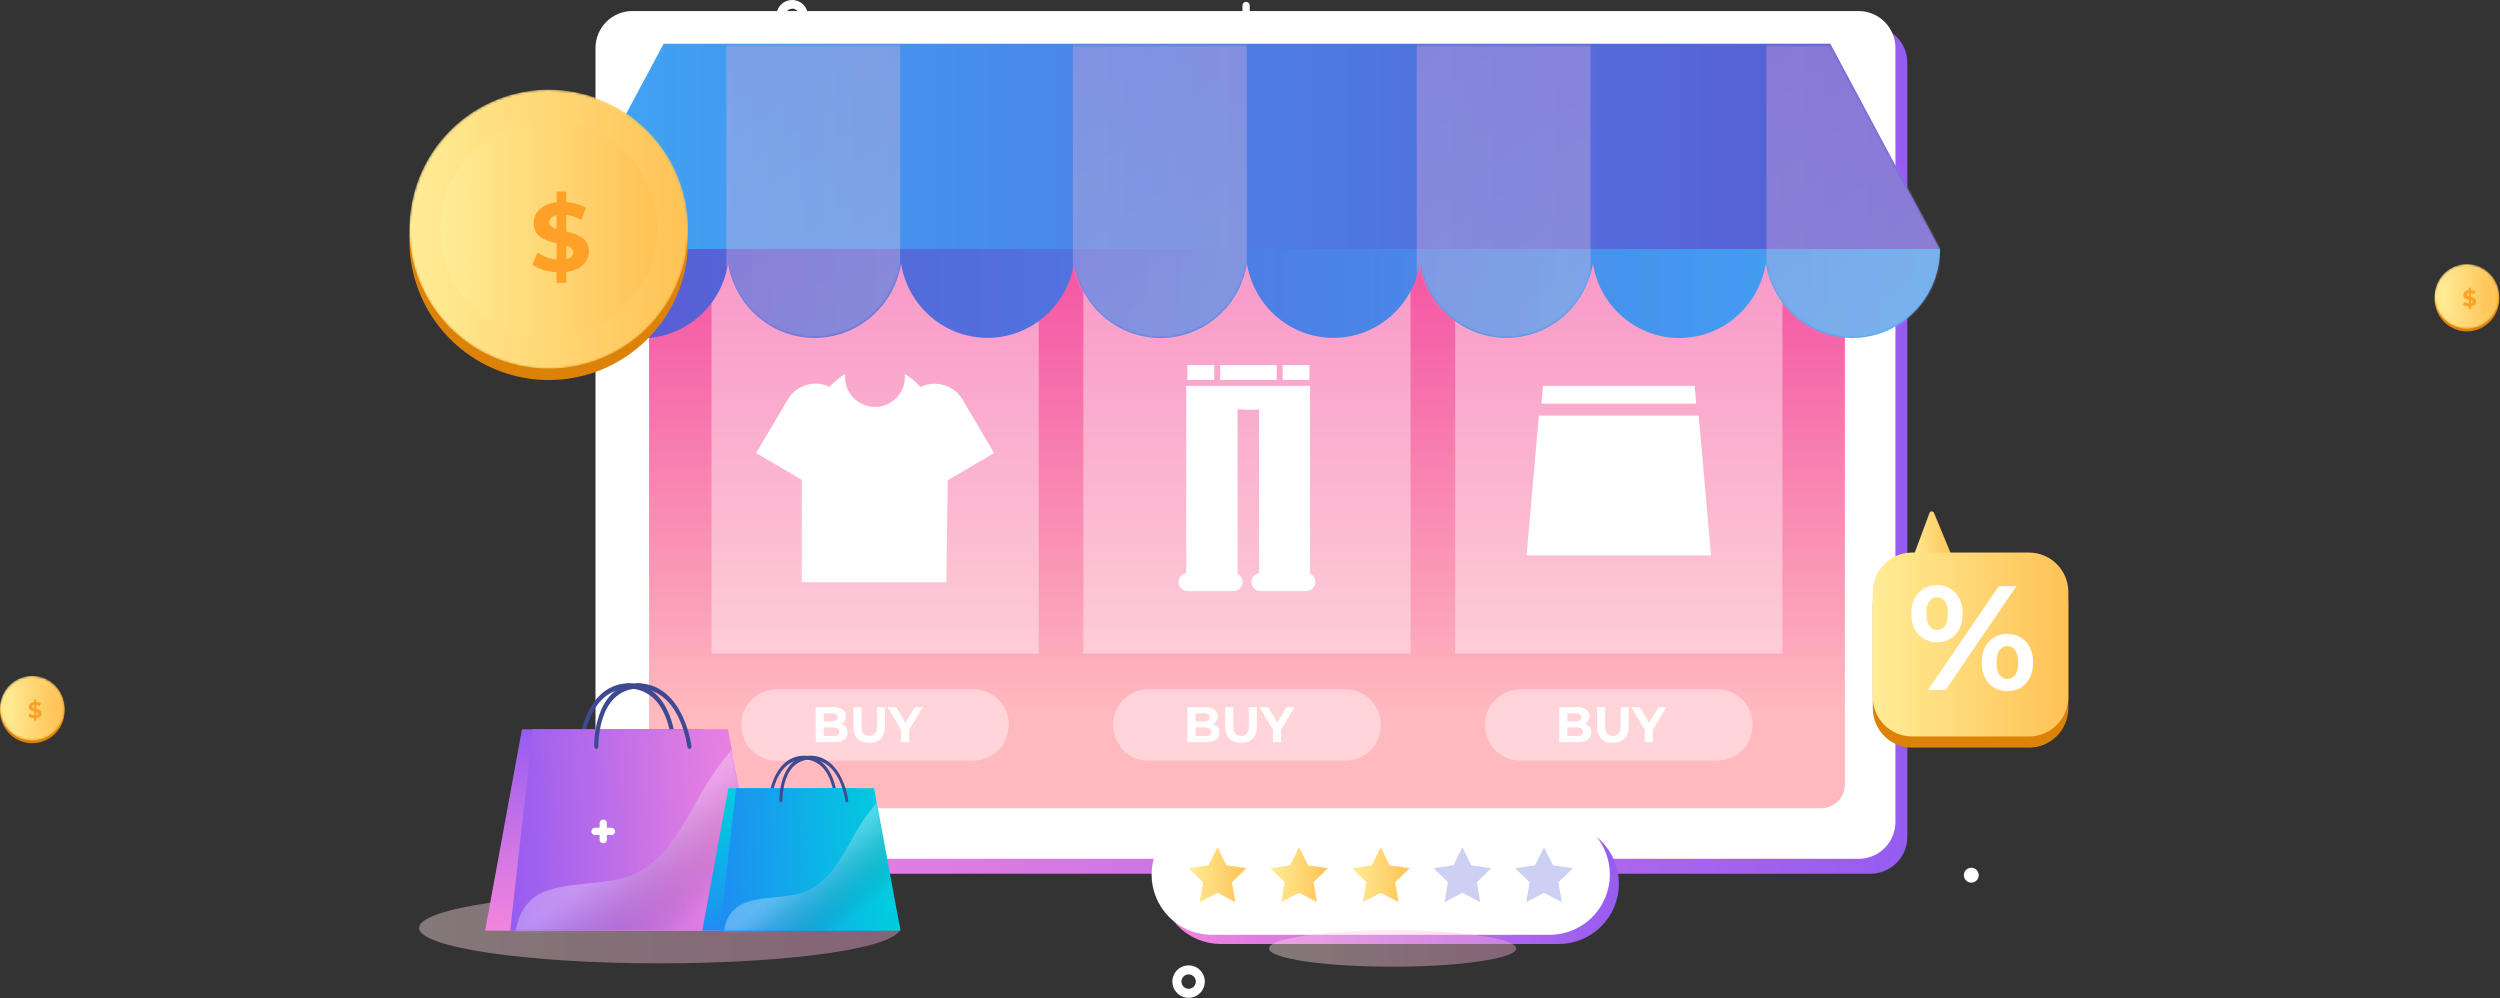 <svg width="1032" height="412" viewBox="0 0 1032 412" fill="none" xmlns="http://www.w3.org/2000/svg">
<rect x="0" y="0" width="1032" height="412" fill="#333333" stroke="none"/>
<path d="M787.349 345.425C787.349 349.467 785.746 353.343 782.894 356.2C780.042 359.058 776.173 360.664 772.139 360.664H265.969C263.97 360.667 261.99 360.275 260.141 359.511C258.293 358.746 256.614 357.624 255.199 356.209C253.784 354.794 252.661 353.113 251.895 351.262C251.129 349.412 250.735 347.428 250.735 345.425V25.961C250.732 23.956 251.124 21.97 251.888 20.116C252.653 18.263 253.775 16.579 255.19 15.162C256.605 13.743 258.286 12.619 260.136 11.854C261.986 11.088 263.968 10.695 265.969 10.698H772.139C774.139 10.698 776.118 11.093 777.965 11.861C779.812 12.628 781.49 13.753 782.903 15.17C784.315 16.588 785.435 18.271 786.198 20.122C786.961 21.974 787.352 23.958 787.349 25.961V345.425Z" fill="url(#paint0_linear_110_23)"/>
<path d="M261.058 4.559H767.227C771.261 4.559 775.13 6.164 777.982 9.022C780.835 11.88 782.437 15.755 782.437 19.797V339.286C782.437 343.327 780.835 347.203 777.982 350.061C775.13 352.919 771.261 354.524 767.227 354.524H261.058C257.017 354.524 253.143 352.916 250.286 350.054C247.429 347.191 245.824 343.309 245.824 339.261V19.822C245.82 17.816 246.212 15.83 246.977 13.977C247.741 12.124 248.863 10.44 250.278 9.022C251.694 7.604 253.374 6.48 255.224 5.714C257.074 4.948 259.056 4.555 261.058 4.559Z" fill="white"/>
<path d="M277.913 333.648C275.308 333.687 272.793 332.693 270.921 330.884C269.049 329.074 267.972 326.597 267.926 323.996V35.086C267.972 32.485 269.049 30.008 270.921 28.199C272.793 26.389 275.308 25.395 277.913 25.435H751.723C754.303 25.434 756.78 26.446 758.62 28.251C760.46 30.056 761.517 32.511 761.562 35.086V323.996C761.517 326.571 760.46 329.026 758.62 330.831C756.78 332.637 754.303 333.648 751.723 333.648H277.913Z" fill="url(#paint1_linear_110_23)"/>
<path opacity="0.4" d="M582.281 108.934H447.207V269.795H582.281V108.934Z" fill="white"/>
<path d="M527.024 150.685H503.693V156.824H527.024V150.685Z" fill="white"/>
<path d="M529.48 156.824H540.531V150.685H529.48V156.824Z" fill="white"/>
<path d="M540.792 236.958V159.28H489.656V236.561C488.735 236.709 487.903 237.194 487.321 237.922C486.74 238.65 486.45 239.569 486.509 240.499C486.568 241.429 486.971 242.303 487.64 242.952C488.309 243.601 489.196 243.977 490.128 244.008H509.127C509.967 244.01 510.784 243.73 511.447 243.213C512.109 242.695 512.578 241.97 512.778 241.154C512.979 240.338 512.899 239.478 512.552 238.713C512.205 237.947 511.611 237.32 510.865 236.933V168.912C512.43 169.061 514.069 169.16 515.832 169.16C517.595 169.16 518.49 169.16 519.756 169.011V236.561C518.835 236.71 518.002 237.197 517.421 237.928C516.84 238.658 516.552 239.579 516.614 240.51C516.676 241.442 517.083 242.316 517.756 242.963C518.429 243.61 519.32 243.983 520.253 244.008H539.227C540.068 244.01 540.885 243.73 541.547 243.213C542.209 242.695 542.678 241.97 542.879 241.154C543.079 240.338 543 239.478 542.653 238.713C542.306 237.947 541.712 237.32 540.966 236.933L540.792 236.958Z" fill="white"/>
<path d="M501.237 156.824V150.685H490.185V156.824H501.237Z" fill="white"/>
<path opacity="0.4" d="M428.788 108.934H293.714V269.795H428.788V108.934Z" fill="white"/>
<path d="M397.297 164.907C395.584 162.057 392.865 159.946 389.671 158.988C386.478 158.029 383.041 158.291 380.032 159.724C378.121 157.667 375.929 155.889 373.521 154.442C373.545 154.859 373.545 155.277 373.521 155.695C373.521 158.952 372.222 162.077 369.909 164.38C367.596 166.684 364.46 167.978 361.189 167.978C357.918 167.978 354.782 166.684 352.469 164.38C350.156 162.077 348.857 158.952 348.857 155.695C348.833 155.253 348.833 154.81 348.857 154.368C346.489 155.84 344.339 157.635 342.469 159.699C339.461 158.246 336.014 157.975 332.814 158.94C329.615 159.905 326.898 162.036 325.204 164.907L312.133 187.016L330.976 198.071V240.325H390.638L391.229 198.243L410.369 187.016L397.297 164.907Z" fill="white"/>
<path opacity="0.4" d="M735.775 108.934H600.701V269.795H735.775V108.934Z" fill="white"/>
<path d="M700.165 166.647L699.555 159.28H688.028H683.031H671.528H664.948H653.444H648.424H636.921L636.311 166.647H700.165Z" fill="white"/>
<path d="M635.252 171.56L630.171 229.273H638.016H655.101H662.921H673.58H681.4H698.484H706.304L701.224 171.56H635.252Z" fill="white"/>
<path d="M729.454 102.794H228.633C228.594 112.027 231.991 120.935 238.147 127.74C244.303 134.545 252.764 138.747 261.843 139.508C270.921 140.269 279.948 137.532 287.123 131.844C294.298 126.156 299.093 117.935 300.551 108.821C301.958 117.388 306.318 125.17 312.855 130.784C319.393 136.398 327.683 139.479 336.252 139.479C344.82 139.479 353.11 136.398 359.648 130.784C366.185 125.17 370.545 117.388 371.953 108.821C373.36 117.388 377.72 125.17 384.257 130.784C390.795 136.398 399.085 139.479 407.654 139.479C416.222 139.479 424.513 136.398 431.05 130.784C437.587 125.17 441.948 117.388 443.355 108.821C444.746 117.397 449.098 125.193 455.635 130.818C462.172 136.444 470.468 139.532 479.043 139.532C487.619 139.532 495.915 136.444 502.452 130.818C508.989 125.193 513.341 117.397 514.732 108.821C516.139 117.388 520.5 125.17 527.037 130.784C533.574 136.398 541.865 139.479 550.433 139.479C559.002 139.479 567.292 136.398 573.829 130.784C580.367 125.17 584.727 117.388 586.134 108.821C587.541 117.388 591.902 125.17 598.439 130.784C604.976 136.398 613.267 139.479 621.835 139.479C630.404 139.479 638.694 136.398 645.231 130.784C651.769 125.17 656.129 117.388 657.536 108.821C658.927 117.397 663.28 125.193 669.817 130.818C676.354 136.444 684.65 139.532 693.225 139.532C701.8 139.532 710.096 136.444 716.633 130.818C723.17 125.193 727.523 117.397 728.914 108.821C730.406 117.908 735.215 126.094 742.385 131.755C749.556 137.415 758.564 140.136 767.623 139.377C776.681 138.619 785.126 134.436 791.283 127.659C797.439 120.882 800.856 112.006 800.856 102.794H729.454Z" fill="url(#paint2_linear_110_23)"/>
<path d="M755.548 18.066H714.859H709.134H273.94L228.632 102.794H709.134H714.859H800.856L755.548 18.066Z" fill="url(#paint3_linear_110_23)"/>
<mask id="mask0_110_23" style="mask-type:luminance" maskUnits="userSpaceOnUse" x="228" y="18" width="573" height="122">
<path d="M755.527 18.662H273.645L228.358 102.956C228.319 112.081 231.719 120.884 237.878 127.609C244.038 134.335 252.505 138.488 261.588 139.24C270.672 139.992 279.705 137.287 286.885 131.665C294.064 126.044 298.862 117.919 300.321 108.912C301.729 117.378 306.092 125.07 312.633 130.618C319.174 136.166 327.47 139.211 336.044 139.211C344.618 139.211 352.913 136.166 359.455 130.618C365.996 125.07 370.359 117.378 371.767 108.912C373.175 117.378 377.538 125.07 384.079 130.618C390.621 136.166 398.916 139.211 407.49 139.211C416.064 139.211 424.36 136.166 430.901 130.618C437.442 125.07 441.805 117.378 443.213 108.912C444.605 117.388 448.961 125.093 455.501 130.652C462.042 136.211 470.344 139.263 478.924 139.263C487.505 139.263 495.806 136.211 502.347 130.652C508.888 125.093 513.243 117.388 514.635 108.912C516.043 117.378 520.406 125.07 526.948 130.618C533.489 136.166 541.785 139.211 550.358 139.211C558.932 139.211 567.228 136.166 573.769 130.618C580.311 125.07 584.674 117.378 586.082 108.912C587.49 117.378 591.853 125.07 598.394 130.618C604.936 136.166 613.231 139.211 621.805 139.211C630.379 139.211 638.674 136.166 645.216 130.618C651.757 125.07 656.12 117.378 657.528 108.912C658.92 117.388 663.275 125.093 669.816 130.652C676.357 136.211 684.659 139.263 693.239 139.263C701.819 139.263 710.121 136.211 716.662 130.652C723.203 125.093 727.558 117.388 728.95 108.912C730.443 117.893 735.255 125.983 742.43 131.577C749.605 137.172 758.619 139.861 767.683 139.111C776.746 138.361 785.197 134.227 791.357 127.529C797.518 120.832 800.937 112.06 800.937 102.956L755.527 18.662Z" fill="white"/>
</mask>
<g mask="url(#mask0_110_23)">
<path style="mix-blend-mode:screen" opacity="0.3" d="M371.57 -8.51H299.804V189.318H371.57V-8.51Z" fill="url(#paint4_linear_110_23)"/>
<path style="mix-blend-mode:screen" opacity="0.3" d="M514.66 -8.51H442.894V189.318H514.66V-8.51Z" fill="url(#paint5_linear_110_23)"/>
<path style="mix-blend-mode:screen" opacity="0.3" d="M656.594 -8.51H584.828V189.318H656.594V-8.51Z" fill="url(#paint6_linear_110_23)"/>
<path style="mix-blend-mode:screen" opacity="0.3" d="M800.937 -8.51H729.171V189.318H800.937V-8.51Z" fill="url(#paint7_linear_110_23)"/>
</g>
<path opacity="0.4" d="M723.496 299.266C723.496 303.169 721.969 306.914 719.25 309.676C716.531 312.439 712.843 313.994 708.995 314.001H627.505C623.653 314.001 619.959 312.449 617.235 309.685C614.51 306.922 612.98 303.174 612.98 299.266C612.98 295.358 614.51 291.61 617.235 288.846C619.959 286.083 623.653 284.53 627.505 284.53H708.995C712.843 284.537 716.531 286.092 719.25 288.855C721.969 291.618 723.496 295.362 723.496 299.266Z" fill="white"/>
<path d="M643.679 306.385V291.898H650.708C652.516 291.898 653.873 292.243 654.777 292.933C655.695 293.623 656.154 294.534 656.154 295.665C656.154 296.424 655.969 297.086 655.599 297.652C655.229 298.204 654.722 298.631 654.078 298.935C653.434 299.239 652.694 299.39 651.859 299.39L652.249 298.542C653.153 298.542 653.955 298.694 654.654 298.997C655.352 299.287 655.894 299.721 656.277 300.301C656.674 300.88 656.873 301.591 656.873 302.433C656.873 303.674 656.387 304.647 655.414 305.351C654.441 306.041 653.009 306.385 651.119 306.385H643.679ZM646.988 303.861H650.872C651.735 303.861 652.386 303.723 652.824 303.447C653.277 303.157 653.503 302.702 653.503 302.081C653.503 301.474 653.277 301.025 652.824 300.736C652.386 300.432 651.735 300.28 650.872 300.28H646.741V297.838H650.297C651.105 297.838 651.722 297.7 652.146 297.424C652.585 297.134 652.804 296.7 652.804 296.12C652.804 295.555 652.585 295.134 652.146 294.858C651.722 294.568 651.105 294.423 650.297 294.423H646.988V303.861Z" fill="white"/>
<path d="M665.785 306.634C663.744 306.634 662.148 306.061 660.997 304.916C659.846 303.771 659.27 302.136 659.27 300.011V291.898H662.6V299.887C662.6 301.267 662.881 302.26 663.442 302.867C664.004 303.474 664.792 303.778 665.806 303.778C666.82 303.778 667.608 303.474 668.169 302.867C668.731 302.26 669.012 301.267 669.012 299.887V291.898H672.3V300.011C672.3 302.136 671.725 303.771 670.574 304.916C669.423 306.061 667.827 306.634 665.785 306.634Z" fill="white"/>
<path d="M678.966 306.385V300.466L679.726 302.495L673.396 291.898H676.931L681.781 300.032H679.747L684.617 291.898H687.885L681.555 302.495L682.295 300.466V306.385H678.966Z" fill="white"/>
<path opacity="0.4" d="M570.002 299.266C570.002 303.174 568.472 306.922 565.747 309.685C563.023 312.449 559.329 314.001 555.477 314.001H473.987C470.139 313.994 466.451 312.439 463.732 309.676C461.013 306.914 459.486 303.169 459.486 299.266C459.486 295.362 461.013 291.618 463.732 288.855C466.451 286.092 470.139 284.537 473.987 284.53H555.477C559.329 284.53 563.023 286.083 565.747 288.846C568.472 291.61 570.002 295.358 570.002 299.266Z" fill="white"/>
<path d="M490.185 306.385V291.898H497.214C499.022 291.898 500.379 292.243 501.283 292.933C502.201 293.623 502.66 294.534 502.66 295.665C502.66 296.424 502.475 297.086 502.105 297.652C501.735 298.204 501.228 298.631 500.584 298.935C499.94 299.239 499.201 299.39 498.365 299.39L498.755 298.542C499.66 298.542 500.461 298.694 501.16 298.997C501.859 299.287 502.4 299.721 502.783 300.301C503.181 300.88 503.379 301.591 503.379 302.433C503.379 303.674 502.893 304.647 501.92 305.351C500.947 306.041 499.516 306.385 497.625 306.385H490.185ZM493.494 303.861H497.378C498.241 303.861 498.892 303.723 499.331 303.447C499.783 303.157 500.009 302.702 500.009 302.081C500.009 301.474 499.783 301.025 499.331 300.736C498.892 300.432 498.241 300.28 497.378 300.28H493.247V297.838H496.803C497.611 297.838 498.228 297.7 498.653 297.424C499.091 297.134 499.31 296.7 499.31 296.12C499.31 295.555 499.091 295.134 498.653 294.858C498.228 294.568 497.611 294.423 496.803 294.423H493.494V303.861Z" fill="white"/>
<path d="M512.292 306.634C510.25 306.634 508.654 306.061 507.503 304.916C506.352 303.771 505.777 302.136 505.777 300.011V291.898H509.106V299.887C509.106 301.267 509.387 302.26 509.949 302.867C510.511 303.474 511.298 303.778 512.312 303.778C513.326 303.778 514.114 303.474 514.676 302.867C515.237 302.26 515.518 301.267 515.518 299.887V291.898H518.807V300.011C518.807 302.136 518.231 303.771 517.08 304.916C515.929 306.061 514.333 306.634 512.292 306.634Z" fill="white"/>
<path d="M525.472 306.385V300.466L526.232 302.495L519.902 291.898H523.437L528.287 300.032H526.253L531.124 291.898H534.391L528.061 302.495L528.801 300.466V306.385H525.472Z" fill="white"/>
<path opacity="0.4" d="M416.41 299.266C416.41 303.169 414.883 306.914 412.164 309.676C409.446 312.439 405.757 313.994 401.909 314.001H320.518C316.666 314.001 312.971 312.449 310.247 309.685C307.523 306.922 305.993 303.174 305.993 299.266C305.993 295.358 307.523 291.61 310.247 288.846C312.971 286.083 316.666 284.53 320.518 284.53H402.008C405.856 284.537 409.544 286.092 412.263 288.855C414.981 291.618 416.508 295.362 416.508 299.266H416.41Z" fill="white"/>
<path d="M336.692 306.385V291.898H343.72C345.529 291.898 346.885 292.243 347.79 292.933C348.708 293.623 349.166 294.534 349.166 295.665C349.166 296.424 348.982 297.086 348.612 297.652C348.242 298.204 347.735 298.631 347.091 298.935C346.447 299.239 345.707 299.39 344.871 299.39L345.262 298.542C346.166 298.542 346.967 298.694 347.666 298.997C348.365 299.287 348.906 299.721 349.29 300.301C349.687 300.88 349.886 301.591 349.886 302.433C349.886 303.674 349.399 304.647 348.427 305.351C347.454 306.041 346.022 306.385 344.131 306.385H336.692ZM340 303.861H343.885C344.748 303.861 345.399 303.723 345.837 303.447C346.289 303.157 346.515 302.702 346.515 302.081C346.515 301.474 346.289 301.025 345.837 300.736C345.399 300.432 344.748 300.28 343.885 300.28H339.754V297.838H343.309C344.118 297.838 344.734 297.7 345.159 297.424C345.597 297.134 345.817 296.7 345.817 296.12C345.817 295.555 345.597 295.134 345.159 294.858C344.734 294.568 344.118 294.423 343.309 294.423H340V303.861Z" fill="white"/>
<path d="M358.798 306.634C356.757 306.634 355.16 306.061 354.009 304.916C352.859 303.771 352.283 302.136 352.283 300.011V291.898H355.613V299.887C355.613 301.267 355.893 302.26 356.455 302.867C357.017 303.474 357.805 303.778 358.819 303.778C359.832 303.778 360.62 303.474 361.182 302.867C361.744 302.26 362.025 301.267 362.025 299.887V291.898H365.313V300.011C365.313 302.136 364.737 303.771 363.587 304.916C362.436 306.061 360.84 306.634 358.798 306.634Z" fill="white"/>
<path d="M371.978 306.385V300.466L372.739 302.495L366.409 291.898H369.944L374.794 300.032H372.759L377.63 291.898H380.898L374.568 302.495L375.308 300.466V306.385H371.978Z" fill="white"/>
<path d="M284.07 99.273C284.07 110.665 280.696 121.8 274.374 131.272C268.052 140.743 259.066 148.125 248.553 152.484C238.04 156.844 226.471 157.984 215.31 155.762C204.15 153.54 193.898 148.054 185.852 139.999C177.805 131.945 172.326 121.682 170.106 110.51C167.886 99.337 169.025 87.757 173.38 77.233C177.734 66.709 185.109 57.713 194.57 51.385C204.032 45.056 215.156 41.678 226.535 41.678C234.091 41.675 241.575 43.163 248.556 46.056C255.538 48.949 261.882 53.191 267.225 58.54C272.569 63.889 276.807 70.24 279.697 77.229C282.587 84.218 284.073 91.709 284.07 99.273Z" fill="#DC8208"/>
<mask id="mask1_110_23" style="mask-type:luminance" maskUnits="userSpaceOnUse" x="169" y="37" width="116" height="116">
<path d="M284.07 94.595C284.07 105.986 280.696 117.122 274.374 126.593C268.052 136.065 259.066 143.447 248.553 147.806C238.04 152.165 226.471 153.306 215.31 151.084C204.15 148.861 193.898 143.376 185.852 135.321C177.805 127.266 172.326 117.004 170.106 105.831C167.886 94.659 169.025 83.079 173.38 72.555C177.734 62.03 185.109 53.035 194.57 46.706C204.032 40.378 215.156 37 226.535 37C241.794 37 256.428 43.068 267.218 53.869C278.008 64.67 284.07 79.32 284.07 94.595Z" fill="white"/>
</mask>
<g mask="url(#mask1_110_23)">
<path d="M284.07 94.595C284.07 105.986 280.696 117.122 274.374 126.593C268.052 136.065 259.066 143.447 248.553 147.806C238.04 152.165 226.471 153.306 215.31 151.084C204.15 148.861 193.898 143.376 185.852 135.321C177.805 127.266 172.326 117.004 170.106 105.831C167.886 94.659 169.025 83.079 173.38 72.555C177.734 62.03 185.109 53.035 194.57 46.706C204.032 40.378 215.156 37 226.535 37C241.794 37 256.428 43.068 267.218 53.869C278.008 64.67 284.07 79.32 284.07 94.595Z" fill="url(#paint8_linear_110_23)"/>
<path style="mix-blend-mode:multiply" d="M271.341 94.595C271.346 103.473 268.72 112.153 263.796 119.537C258.872 126.92 251.871 132.676 243.678 136.076C235.485 139.476 226.469 140.366 217.771 138.636C209.072 136.905 201.082 132.63 194.811 126.352C188.54 120.075 184.269 112.076 182.54 103.368C180.811 94.661 181.701 85.635 185.097 77.434C188.494 69.233 194.243 62.224 201.619 57.295C208.995 52.365 217.666 49.737 226.535 49.742C238.418 49.742 249.815 54.467 258.218 62.879C266.621 71.29 271.341 82.699 271.341 94.595Z" fill="url(#paint9_linear_110_23)"/>
<path d="M229.739 116.764V79.042H233.752V116.764H229.739ZM231.183 112.43C228.936 112.43 226.783 112.135 224.723 111.547C222.663 110.931 221.004 110.142 219.747 109.179L221.954 104.283C223.158 105.139 224.575 105.848 226.207 106.41C227.866 106.945 229.538 107.213 231.223 107.213C232.508 107.213 233.538 107.092 234.313 106.852C235.116 106.584 235.705 106.223 236.079 105.768C236.454 105.313 236.641 104.792 236.641 104.203C236.641 103.454 236.347 102.865 235.758 102.437C235.17 101.983 234.394 101.621 233.431 101.354C232.467 101.06 231.397 100.792 230.22 100.551C229.07 100.284 227.906 99.963 226.729 99.588C225.579 99.214 224.522 98.732 223.559 98.144C222.596 97.555 221.806 96.779 221.191 95.816C220.603 94.853 220.308 93.622 220.308 92.124C220.308 90.519 220.736 89.061 221.592 87.75C222.475 86.412 223.786 85.356 225.525 84.58C227.291 83.777 229.498 83.376 232.146 83.376C233.912 83.376 235.651 83.59 237.363 84.018C239.075 84.419 240.587 85.035 241.898 85.864L239.891 90.8C238.581 90.051 237.27 89.502 235.959 89.155C234.648 88.78 233.364 88.593 232.106 88.593C230.849 88.593 229.819 88.74 229.016 89.034C228.214 89.329 227.639 89.716 227.291 90.198C226.943 90.653 226.769 91.188 226.769 91.803C226.769 92.525 227.063 93.114 227.652 93.569C228.241 93.997 229.016 94.345 229.979 94.612C230.943 94.88 231.999 95.147 233.15 95.415C234.327 95.682 235.491 95.99 236.641 96.338C237.818 96.686 238.888 97.154 239.851 97.742C240.814 98.331 241.59 99.107 242.179 100.07C242.794 101.033 243.102 102.25 243.102 103.721C243.102 105.3 242.66 106.745 241.777 108.055C240.895 109.366 239.57 110.423 237.805 111.226C236.066 112.028 233.859 112.43 231.183 112.43Z" fill="#FFA126"/>
</g>
<path d="M514.384 2.271V14.308" stroke="white" stroke-width="3" stroke-linecap="round" stroke-linejoin="round"/>
<path style="mix-blend-mode:multiply" opacity="0.4" d="M272.289 397.671C327.125 397.671 371.579 391.115 371.579 383.029C371.579 374.942 327.125 368.386 272.289 368.386C217.453 368.386 173 374.942 173 383.029C173 391.115 217.453 397.671 272.289 397.671Z" fill="url(#paint10_linear_110_23)"/>
<path d="M238.917 308.069C238.886 308.322 238.95 308.576 239.097 308.784C239.244 308.991 239.463 309.136 239.711 309.19C239.971 309.172 240.213 309.056 240.388 308.864C240.564 308.671 240.658 308.419 240.652 308.159C241.031 303.98 242.062 299.886 243.707 296.026C247.064 288.375 252.402 284.397 259.498 284.173C266.593 284.397 271.741 288.375 274.796 296.026C276.285 299.91 277.153 304.005 277.37 308.159C277.36 308.285 277.374 308.412 277.413 308.532C277.452 308.653 277.514 308.764 277.596 308.86C277.679 308.956 277.779 309.035 277.892 309.091C278.005 309.148 278.128 309.181 278.254 309.19C278.508 309.141 278.735 308.999 278.89 308.792C279.045 308.585 279.118 308.327 279.094 308.069C279.094 307.823 278.321 283.423 260.46 282.067C260.375 282.029 260.284 282.006 260.192 282H259.542H258.905C258.808 282.005 258.713 282.028 258.625 282.067C240.707 283.412 238.939 307.823 238.917 308.069Z" fill="#3E4992"/>
<path d="M290.162 301.045H264.142H235.626H215.471L200.251 384.183H238.671H267.175H305.595L290.162 301.045Z" fill="url(#paint11_linear_110_23)"/>
<path d="M300.514 301.045H274.483H245.979H219.948L210.603 384.183H249.023H277.527H315.947L300.514 301.045Z" fill="url(#paint12_linear_110_23)"/>
<path d="M245.273 308.069C245.268 308.332 245.355 308.587 245.518 308.792C245.682 308.997 245.912 309.137 246.169 309.19C246.65 309.19 247.019 308.753 246.997 308.159C246.994 304.037 247.651 299.94 248.944 296.026C251.608 288.375 256.554 284.397 263.627 284.173C270.734 284.397 276.262 288.375 280.034 296.026C281.863 299.863 283.108 303.953 283.727 308.159C283.746 308.419 283.855 308.663 284.034 308.852C284.214 309.04 284.453 309.159 284.712 309.19C284.833 309.164 284.948 309.115 285.051 309.045C285.153 308.975 285.241 308.885 285.308 308.781C285.376 308.677 285.422 308.561 285.445 308.438C285.467 308.316 285.465 308.191 285.439 308.069C285.439 307.823 282.384 283.423 264.388 282.067C264.3 282.028 264.205 282.005 264.108 282H263.471H262.821C262.729 282.006 262.638 282.029 262.553 282.067C244.759 283.412 245.262 307.823 245.273 308.069Z" fill="#3E4992"/>
<mask id="mask2_110_23" style="mask-type:luminance" maskUnits="userSpaceOnUse" x="210" y="301" width="106" height="84">
<path d="M300.514 301.045H274.483H245.979H219.948L210.603 384.183H249.023H277.527H315.947L300.514 301.045Z" fill="white"/>
</mask>
<g mask="url(#mask2_110_23)">
<g style="mix-blend-mode:screen" opacity="0.3">
<path d="M211.822 393.358C212.561 382.939 213.781 373.193 224.01 368.364C235.425 363.715 248.709 365.631 260.012 361.575C272.748 356.556 279.205 345.375 285.674 334.195C293.295 320.135 302.125 306.299 315.544 297.684C359.19 270.013 369.195 338.306 365.636 366.796C357.992 429.869 296.541 485.805 231.34 460.352C213.434 453.238 193.614 437.05 197.117 415.372C198.93 405.793 205.197 398.915 213.4 394.893C213.512 394.288 212.774 391.666 213.143 392.977" fill="url(#paint13_linear_110_23)"/>
</g>
</g>
<path d="M317.256 330.352C317.223 330.533 317.264 330.72 317.369 330.872C317.474 331.023 317.634 331.126 317.815 331.159C317.998 331.147 318.17 331.065 318.293 330.929C318.416 330.793 318.482 330.614 318.476 330.431C318.744 327.475 319.473 324.579 320.636 321.849C323.031 316.438 326.791 313.626 331.827 313.469C336.841 313.626 340.489 316.438 342.649 321.849C343.699 324.597 344.314 327.493 344.473 330.431C344.466 330.52 344.476 330.61 344.503 330.695C344.531 330.78 344.575 330.859 344.633 330.927C344.692 330.995 344.763 331.05 344.843 331.09C344.923 331.13 345.011 331.153 345.1 331.159C345.282 331.123 345.444 331.021 345.554 330.871C345.664 330.722 345.713 330.537 345.693 330.352C345.693 330.173 345.145 312.909 332.51 311.957C332.447 311.947 332.382 311.947 332.319 311.957H331.413C331.346 311.945 331.278 311.945 331.211 311.957C318.487 312.909 317.267 330.173 317.256 330.352Z" fill="#3E4992"/>
<path d="M353.493 325.378H335.084H314.928H300.67L289.904 384.183H317.077H337.244H364.416L353.493 325.378Z" fill="url(#paint14_linear_110_23)"/>
<path d="M360.813 325.378H342.403H322.247H303.838L297.223 384.183H324.396H344.563H371.735L360.813 325.378Z" fill="url(#paint15_linear_110_23)"/>
<path d="M321.744 330.352C321.735 330.541 321.795 330.727 321.912 330.875C322.029 331.023 322.196 331.124 322.381 331.159C322.717 331.159 322.986 330.856 322.963 330.431C322.963 327.515 323.428 324.618 324.34 321.849C326.22 316.438 329.723 313.626 334.725 313.469C339.762 313.626 343.679 316.438 346.331 321.849C347.628 324.562 348.507 327.455 348.938 330.431C348.946 330.616 349.02 330.792 349.148 330.926C349.276 331.06 349.448 331.143 349.632 331.159C349.72 331.142 349.804 331.107 349.878 331.057C349.953 331.007 350.016 330.942 350.065 330.867C350.114 330.792 350.148 330.707 350.164 330.619C350.18 330.531 350.178 330.44 350.158 330.352C350.158 330.173 347.987 312.909 335.263 311.957C335.2 311.945 335.135 311.945 335.072 311.957H334.155C334.096 311.945 334.035 311.945 333.976 311.957C321.385 312.909 321.732 330.173 321.744 330.352Z" fill="#3E4992"/>
<mask id="mask3_110_23" style="mask-type:luminance" maskUnits="userSpaceOnUse" x="297" y="325" width="75" height="60">
<path d="M360.813 325.378H342.403H322.247H303.838L297.223 384.183H324.396H344.563H371.735L360.813 325.378Z" fill="white"/>
</mask>
<g mask="url(#mask3_110_23)">
<g style="mix-blend-mode:screen" opacity="0.3">
<path d="M298.085 390.669C298.611 383.309 299.473 376.453 306.703 373.002C314.783 369.709 324.172 371.053 332.174 368.196C341.127 364.634 345.749 356.724 350.315 348.826C355.709 338.878 361.954 329.098 371.444 323.003C402.344 303.431 409.394 351.728 406.876 371.882C401.471 416.492 358.004 456.061 311.884 438.058C299.249 433.017 285.204 421.567 287.677 406.242C288.964 399.464 293.396 394.602 299.193 391.756C299.272 391.33 298.757 389.515 299.014 390.401" fill="url(#paint16_linear_110_23)"/>
</g>
</g>
<path d="M245.632 343.202H252.402" stroke="white" stroke-width="3" stroke-linecap="round" stroke-linejoin="round"/>
<path d="M249.023 339.819V346.585" stroke="white" stroke-width="3" stroke-linecap="round" stroke-linejoin="round"/>
<path d="M813.774 358.208C813.166 358.203 812.57 358.379 812.062 358.713C811.554 359.047 811.157 359.525 810.921 360.086C810.684 360.646 810.62 361.264 810.736 361.861C810.851 362.458 811.142 363.008 811.57 363.439C811.999 363.871 812.545 364.166 813.142 364.286C813.738 364.407 814.356 364.348 814.919 364.116C815.481 363.884 815.962 363.491 816.3 362.986C816.639 362.48 816.819 361.886 816.819 361.277C816.82 360.468 816.499 359.69 815.929 359.115C815.359 358.54 814.584 358.214 813.774 358.208Z" fill="white"/>
<path d="M327.021 13.033C325.733 13.037 324.472 12.658 323.399 11.944C322.326 11.231 321.488 10.214 320.993 9.024C320.497 7.834 320.365 6.523 320.614 5.257C320.863 3.992 321.481 2.829 322.391 1.916C323.301 1.002 324.46 0.38 325.724 0.127C326.987 -0.126 328.297 0.002 329.488 0.494C330.678 0.987 331.696 1.822 332.412 2.894C333.128 3.966 333.511 5.227 333.511 6.516C333.505 8.24 332.821 9.891 331.605 11.111C330.39 12.332 328.742 13.022 327.021 13.033ZM327.021 3.627C326.449 3.623 325.889 3.789 325.412 4.104C324.935 4.419 324.562 4.869 324.34 5.397C324.119 5.924 324.058 6.506 324.168 7.068C324.277 7.63 324.55 8.146 324.953 8.552C325.356 8.958 325.87 9.236 326.431 9.349C326.991 9.462 327.572 9.406 328.101 9.188C328.63 8.97 329.082 8.599 329.4 8.124C329.718 7.648 329.888 7.089 329.888 6.516C329.901 6.131 329.837 5.747 329.699 5.388C329.561 5.028 329.351 4.7 329.084 4.423C328.816 4.145 328.496 3.925 328.141 3.775C327.787 3.624 327.406 3.547 327.021 3.547V3.627Z" fill="white"/>
<path d="M668.28 364.764C668.283 368.036 667.641 371.276 666.392 374.3C665.143 377.323 663.311 380.071 661.001 382.385C658.691 384.7 655.948 386.536 652.928 387.789C649.909 389.041 646.673 389.686 643.404 389.686H503.958C500.692 389.686 497.458 389.042 494.441 387.79C491.424 386.539 488.683 384.704 486.375 382.391C484.067 380.079 482.236 377.333 480.988 374.312C479.741 371.291 479.1 368.054 479.102 364.784C479.102 358.186 481.721 351.857 486.382 347.191C491.044 342.525 497.366 339.903 503.958 339.903H643.404C649.998 339.903 656.322 342.524 660.987 347.19C665.651 351.855 668.274 358.184 668.28 364.784V364.764Z" fill="url(#paint17_linear_110_23)"/>
<path d="M664.553 360.993C664.553 367.594 661.935 373.925 657.275 378.594C652.614 383.263 646.292 385.889 639.698 385.895H500.252C496.985 385.895 493.75 385.251 490.732 383.999C487.714 382.748 484.972 380.913 482.662 378.601C480.352 376.289 478.52 373.544 477.269 370.522C476.019 367.501 475.376 364.263 475.376 360.993C475.381 354.392 478.005 348.064 482.669 343.398C487.334 338.733 493.658 336.112 500.252 336.112H639.698C646.289 336.117 652.607 338.74 657.268 343.405C661.928 348.07 664.548 354.396 664.553 360.993Z" fill="white"/>
<path d="M502.565 349.7L506.25 357.18L514.501 358.39L508.523 364.19L509.936 372.408L502.565 368.535L495.195 372.408L496.607 364.19L490.649 358.39L498.88 357.18L502.565 349.7Z" fill="url(#paint18_linear_110_23)"/>
<path d="M536.265 349.7L539.95 357.18L548.181 358.39L542.243 364.19L543.636 372.408L536.265 368.535L528.894 372.408L530.307 364.19L524.349 358.39L532.58 357.18L536.265 349.7Z" fill="url(#paint19_linear_110_23)"/>
<path d="M569.965 349.7L573.65 357.18L581.901 358.39L575.943 364.19L577.335 372.408L569.965 368.535L562.594 372.408L564.007 364.19L558.049 358.39L566.28 357.18L569.965 349.7Z" fill="url(#paint20_linear_110_23)"/>
<path opacity="0.3" d="M603.665 349.7L607.35 357.18L615.601 358.39L609.643 364.19L611.035 372.408L603.665 368.535L596.294 372.408L597.707 364.19L591.749 358.39L600 357.18L603.665 349.7Z" fill="#5566D8"/>
<path opacity="0.3" d="M637.364 349.7L641.05 357.18L649.301 358.39L643.343 364.19L644.735 372.408L637.364 368.535L630.014 372.408L631.406 364.19L625.449 358.39L633.7 357.18L637.364 349.7Z" fill="#5566D8"/>
<path style="mix-blend-mode:multiply" opacity="0.4" d="M625.92 391.522C625.92 395.621 603.071 399.064 574.878 399.064C546.686 399.064 523.837 395.682 523.837 391.522C523.837 387.361 546.686 384 574.878 384C603.071 384 625.92 387.382 625.92 391.522Z" fill="url(#paint21_linear_110_23)"/>
<path d="M490.67 411.903C489.345 411.907 488.049 411.517 486.945 410.783C485.841 410.049 484.98 409.004 484.47 407.78C483.96 406.556 483.825 405.207 484.081 403.906C484.337 402.605 484.973 401.409 485.908 400.469C486.844 399.53 488.037 398.89 489.336 398.629C490.635 398.369 491.982 398.501 493.207 399.007C494.431 399.514 495.478 400.373 496.215 401.475C496.951 402.578 497.345 403.875 497.345 405.201C497.339 406.973 496.635 408.672 495.385 409.927C494.135 411.182 492.44 411.892 490.67 411.903ZM490.67 402.229C490.083 402.229 489.509 402.403 489.021 402.73C488.533 403.056 488.152 403.521 487.927 404.064C487.703 404.607 487.644 405.204 487.758 405.781C487.873 406.357 488.156 406.887 488.571 407.302C488.986 407.718 489.515 408.001 490.091 408.116C490.667 408.23 491.264 408.171 491.806 407.947C492.349 407.722 492.812 407.341 493.138 406.852C493.465 406.363 493.639 405.789 493.639 405.201C493.639 404.413 493.326 403.657 492.769 403.1C492.213 402.542 491.457 402.229 490.67 402.229Z" fill="white"/>
<path d="M806.769 232.019L798.348 211.713C798.275 211.526 798.145 211.367 797.978 211.256C797.811 211.146 797.613 211.089 797.413 211.095C797.212 211.102 797.018 211.168 796.855 211.285C796.692 211.402 796.568 211.565 796.497 211.753L788.753 232.597C788.698 232.748 788.679 232.911 788.7 233.07C788.721 233.23 788.78 233.382 788.873 233.514C788.966 233.649 789.091 233.76 789.237 233.836C789.382 233.913 789.544 233.952 789.709 233.952L805.973 233.633C806.102 233.631 806.23 233.602 806.349 233.55C806.468 233.497 806.575 233.421 806.664 233.326C806.753 233.232 806.822 233.12 806.867 232.998C806.913 232.877 806.933 232.747 806.928 232.617C806.949 232.405 806.893 232.192 806.769 232.019Z" fill="url(#paint22_linear_110_23)"/>
<path d="M837.545 232.697H789.35C780.368 232.697 773.086 239.986 773.086 248.978V292.34C773.086 301.332 780.368 308.621 789.35 308.621H837.545C846.527 308.621 853.809 301.332 853.809 292.34V248.978C853.809 239.986 846.527 232.697 837.545 232.697Z" fill="#DC8208"/>
<path d="M837.545 228.094H789.35C780.368 228.094 773.086 235.383 773.086 244.375V287.737C773.086 296.729 780.368 304.018 789.35 304.018H837.545C846.527 304.018 853.809 296.729 853.809 287.737V244.375C853.809 235.383 846.527 228.094 837.545 228.094Z" fill="url(#paint23_linear_110_23)"/>
<path d="M795.89 284.788L825.084 241.991H832.352L803.158 284.788H795.89ZM799.616 265.101C797.539 265.101 795.707 264.633 794.119 263.695C792.531 262.717 791.269 261.351 790.332 259.599C789.437 257.805 788.989 255.706 788.989 253.302C788.989 250.897 789.437 248.818 790.332 247.066C791.269 245.313 792.531 243.947 794.119 242.969C795.707 241.991 797.539 241.502 799.616 241.502C801.692 241.502 803.525 241.991 805.112 242.969C806.7 243.947 807.942 245.313 808.838 247.066C809.734 248.818 810.182 250.897 810.182 253.302C810.182 255.706 809.734 257.805 808.838 259.599C807.942 261.351 806.7 262.717 805.112 263.695C803.525 264.633 801.692 265.101 799.616 265.101ZM799.616 260.088C800.959 260.088 802.038 259.538 802.853 258.437C803.667 257.296 804.074 255.584 804.074 253.302C804.074 251.019 803.667 249.328 802.853 248.227C802.038 247.086 800.959 246.515 799.616 246.515C798.313 246.515 797.234 247.086 796.379 248.227C795.565 249.328 795.157 251.019 795.157 253.302C795.157 255.543 795.565 257.235 796.379 258.376C797.234 259.517 798.313 260.088 799.616 260.088ZM828.626 285.277C826.59 285.277 824.758 284.808 823.129 283.871C821.541 282.892 820.3 281.527 819.404 279.774C818.508 277.981 818.06 275.882 818.06 273.477C818.06 271.072 818.508 268.994 819.404 267.241C820.3 265.488 821.541 264.123 823.129 263.145C824.758 262.167 826.59 261.678 828.626 261.678C830.743 261.678 832.596 262.167 834.184 263.145C835.772 264.123 837.014 265.488 837.909 267.241C838.805 268.994 839.253 271.072 839.253 273.477C839.253 275.882 838.805 277.981 837.909 279.774C837.014 281.527 835.772 282.892 834.184 283.871C832.596 284.808 830.743 285.277 828.626 285.277ZM828.626 280.264C829.97 280.264 831.049 279.713 831.863 278.613C832.677 277.472 833.084 275.76 833.084 273.477C833.084 271.235 832.677 269.544 831.863 268.403C831.049 267.261 829.97 266.691 828.626 266.691C827.323 266.691 826.244 267.261 825.389 268.403C824.575 269.503 824.168 271.195 824.168 273.477C824.168 275.76 824.575 277.472 825.389 278.613C826.244 279.713 827.323 280.264 828.626 280.264Z" fill="white"/>
<path d="M26.676 293.436C26.676 296.077 25.894 298.659 24.428 300.854C22.963 303.05 20.88 304.762 18.442 305.772C16.005 306.783 13.323 307.047 10.736 306.532C8.149 306.017 5.772 304.745 3.907 302.878C2.041 301.01 0.771 298.631 0.256 296.041C-0.258 293.451 0.006 290.767 1.015 288.327C2.025 285.887 3.734 283.802 5.928 282.335C8.121 280.868 10.7 280.084 13.338 280.084C15.09 280.084 16.825 280.429 18.443 281.099C20.062 281.77 21.532 282.754 22.771 283.994C24.01 285.234 24.992 286.706 25.662 288.326C26.332 289.946 26.677 291.683 26.676 293.436Z" fill="#DC8208"/>
<mask id="mask4_110_23" style="mask-type:luminance" maskUnits="userSpaceOnUse" x="0" y="279" width="27" height="27">
<path d="M26.676 292.352C26.676 294.993 25.894 297.574 24.428 299.77C22.963 301.966 20.88 303.677 18.442 304.688C16.005 305.698 13.323 305.963 10.736 305.447C8.149 304.932 5.772 303.661 3.907 301.793C2.041 299.926 0.771 297.547 0.256 294.957C-0.258 292.367 0.006 289.682 1.015 287.242C2.025 284.803 3.734 282.717 5.928 281.25C8.121 279.783 10.7 279 13.338 279C16.875 279 20.268 280.407 22.769 282.911C25.271 285.415 26.676 288.811 26.676 292.352Z" fill="white"/>
</mask>
<g mask="url(#mask4_110_23)">
<path d="M26.676 292.352C26.676 294.993 25.894 297.574 24.428 299.77C22.963 301.966 20.88 303.677 18.442 304.688C16.005 305.698 13.323 305.963 10.736 305.447C8.149 304.932 5.772 303.661 3.907 301.793C2.041 299.926 0.771 297.547 0.256 294.957C-0.258 292.367 0.006 289.682 1.015 287.242C2.025 284.803 3.734 282.717 5.928 281.25C8.121 279.783 10.7 279 13.338 279C16.875 279 20.268 280.407 22.769 282.911C25.271 285.415 26.676 288.811 26.676 292.352Z" fill="url(#paint24_linear_110_23)"/>
<path style="mix-blend-mode:multiply" d="M23.725 292.352C23.726 294.41 23.118 296.423 21.976 298.134C20.834 299.846 19.211 301.18 17.312 301.969C15.413 302.757 13.323 302.963 11.306 302.562C9.29 302.161 7.437 301.17 5.984 299.714C4.53 298.259 3.54 296.405 3.139 294.386C2.738 292.367 2.944 290.275 3.732 288.374C4.519 286.473 5.852 284.848 7.562 283.705C9.272 282.562 11.282 281.953 13.338 281.954C16.093 281.954 18.735 283.05 20.683 285C22.631 286.95 23.725 289.594 23.725 292.352Z" fill="url(#paint25_linear_110_23)"/>
<path d="M14.081 297.491V288.747H15.011V297.491H14.081ZM14.416 296.487C13.895 296.487 13.395 296.418 12.918 296.282C12.44 296.139 12.056 295.956 11.764 295.733L12.276 294.598C12.555 294.797 12.884 294.961 13.262 295.091C13.646 295.215 14.034 295.277 14.425 295.277C14.723 295.277 14.961 295.249 15.141 295.194C15.327 295.132 15.464 295.048 15.551 294.942C15.637 294.837 15.681 294.716 15.681 294.58C15.681 294.406 15.613 294.269 15.476 294.17C15.34 294.065 15.16 293.981 14.937 293.919C14.713 293.851 14.465 293.789 14.192 293.733C13.926 293.671 13.656 293.597 13.383 293.51C13.116 293.423 12.871 293.311 12.648 293.175C12.425 293.038 12.242 292.858 12.099 292.635C11.963 292.412 11.895 292.127 11.895 291.779C11.895 291.407 11.994 291.069 12.192 290.765C12.397 290.455 12.701 290.21 13.104 290.03C13.513 289.844 14.025 289.751 14.639 289.751C15.048 289.751 15.451 289.801 15.848 289.9C16.245 289.993 16.596 290.136 16.899 290.328L16.434 291.472C16.13 291.299 15.826 291.172 15.523 291.091C15.219 291.004 14.921 290.961 14.63 290.961C14.338 290.961 14.099 290.995 13.913 291.063C13.727 291.131 13.594 291.221 13.513 291.333C13.433 291.438 13.392 291.562 13.392 291.705C13.392 291.872 13.46 292.009 13.597 292.114C13.733 292.213 13.913 292.294 14.136 292.356C14.36 292.418 14.605 292.48 14.871 292.542C15.144 292.604 15.414 292.676 15.681 292.756C15.954 292.837 16.202 292.945 16.425 293.082C16.648 293.218 16.828 293.398 16.965 293.621C17.107 293.845 17.179 294.127 17.179 294.468C17.179 294.834 17.076 295.169 16.872 295.473C16.667 295.777 16.36 296.021 15.951 296.208C15.547 296.394 15.036 296.487 14.416 296.487Z" fill="#FFA126"/>
</g>
<path d="M1031.68 123.436C1031.68 126.077 1030.89 128.659 1029.43 130.854C1027.96 133.05 1025.88 134.762 1023.44 135.772C1021.01 136.783 1018.32 137.047 1015.74 136.532C1013.15 136.017 1010.77 134.745 1008.91 132.878C1007.04 131.01 1005.77 128.631 1005.26 126.041C1004.74 123.451 1005.01 120.767 1006.02 118.327C1007.02 115.887 1008.73 113.802 1010.93 112.335C1013.12 110.868 1015.7 110.084 1018.34 110.084C1020.09 110.084 1021.82 110.429 1023.44 111.099C1025.06 111.77 1026.53 112.754 1027.77 113.994C1029.01 115.234 1029.99 116.706 1030.66 118.326C1031.33 119.946 1031.68 121.683 1031.68 123.436Z" fill="#DC8208"/>
<mask id="mask5_110_23" style="mask-type:luminance" maskUnits="userSpaceOnUse" x="1005" y="109" width="27" height="27">
<path d="M1031.68 122.352C1031.68 124.993 1030.89 127.574 1029.43 129.77C1027.96 131.966 1025.88 133.677 1023.44 134.688C1021.01 135.698 1018.32 135.963 1015.74 135.447C1013.15 134.932 1010.77 133.661 1008.91 131.793C1007.04 129.926 1005.77 127.547 1005.26 124.957C1004.74 122.367 1005.01 119.682 1006.02 117.242C1007.02 114.803 1008.73 112.717 1010.93 111.25C1013.12 109.783 1015.7 109 1018.34 109C1021.88 109 1025.27 110.407 1027.77 112.911C1030.27 115.415 1031.68 118.811 1031.68 122.352Z" fill="white"/>
</mask>
<g mask="url(#mask5_110_23)">
<path d="M1031.68 122.352C1031.68 124.993 1030.89 127.574 1029.43 129.77C1027.96 131.966 1025.88 133.677 1023.44 134.688C1021.01 135.698 1018.32 135.963 1015.74 135.447C1013.15 134.932 1010.77 133.661 1008.91 131.793C1007.04 129.926 1005.77 127.547 1005.26 124.957C1004.74 122.367 1005.01 119.682 1006.02 117.242C1007.02 114.803 1008.73 112.717 1010.93 111.25C1013.12 109.783 1015.7 109 1018.34 109C1021.88 109 1025.27 110.407 1027.77 112.911C1030.27 115.415 1031.68 118.811 1031.68 122.352Z" fill="url(#paint26_linear_110_23)"/>
<path style="mix-blend-mode:multiply" d="M1028.73 122.352C1028.73 124.41 1028.12 126.423 1026.98 128.134C1025.83 129.846 1024.21 131.18 1022.31 131.969C1020.41 132.757 1018.32 132.963 1016.31 132.562C1014.29 132.161 1012.44 131.17 1010.98 129.714C1009.53 128.259 1008.54 126.405 1008.14 124.386C1007.74 122.367 1007.94 120.275 1008.73 118.374C1009.52 116.473 1010.85 114.848 1012.56 113.705C1014.27 112.562 1016.28 111.953 1018.34 111.954C1021.09 111.954 1023.73 113.05 1025.68 115C1027.63 116.95 1028.73 119.594 1028.73 122.352Z" fill="url(#paint27_linear_110_23)"/>
<path d="M1019.08 127.491V118.747H1020.01V127.491H1019.08ZM1019.42 126.487C1018.89 126.487 1018.4 126.418 1017.92 126.282C1017.44 126.139 1017.06 125.956 1016.76 125.733L1017.28 124.598C1017.55 124.797 1017.88 124.961 1018.26 125.091C1018.65 125.215 1019.03 125.277 1019.42 125.277C1019.72 125.277 1019.96 125.249 1020.14 125.194C1020.33 125.132 1020.46 125.048 1020.55 124.942C1020.64 124.837 1020.68 124.716 1020.68 124.58C1020.68 124.406 1020.61 124.269 1020.48 124.17C1020.34 124.065 1020.16 123.981 1019.94 123.919C1019.71 123.851 1019.47 123.789 1019.19 123.733C1018.93 123.671 1018.66 123.597 1018.38 123.51C1018.12 123.423 1017.87 123.311 1017.65 123.175C1017.42 123.038 1017.24 122.858 1017.1 122.635C1016.96 122.412 1016.89 122.127 1016.89 121.779C1016.89 121.407 1016.99 121.069 1017.19 120.765C1017.4 120.455 1017.7 120.21 1018.1 120.03C1018.51 119.844 1019.02 119.751 1019.64 119.751C1020.05 119.751 1020.45 119.801 1020.85 119.9C1021.25 119.993 1021.6 120.136 1021.9 120.328L1021.43 121.472C1021.13 121.299 1020.83 121.172 1020.52 121.091C1020.22 121.004 1019.92 120.961 1019.63 120.961C1019.34 120.961 1019.1 120.995 1018.91 121.063C1018.73 121.131 1018.59 121.221 1018.51 121.333C1018.43 121.438 1018.39 121.562 1018.39 121.705C1018.39 121.872 1018.46 122.009 1018.6 122.114C1018.73 122.213 1018.91 122.294 1019.14 122.356C1019.36 122.418 1019.6 122.48 1019.87 122.542C1020.14 122.604 1020.41 122.676 1020.68 122.756C1020.95 122.837 1021.2 122.945 1021.43 123.082C1021.65 123.218 1021.83 123.398 1021.96 123.621C1022.11 123.845 1022.18 124.127 1022.18 124.468C1022.18 124.834 1022.08 125.169 1021.87 125.473C1021.67 125.777 1021.36 126.021 1020.95 126.208C1020.55 126.394 1020.04 126.487 1019.42 126.487Z" fill="#FFA126"/>
</g>
<defs>
<linearGradient id="paint0_linear_110_23" x1="250.858" y1="185.681" x2="787.373" y2="185.681" gradientUnits="userSpaceOnUse">
<stop stop-color="#F185DE"/>
<stop offset="0.31" stop-color="#D97AE3"/>
<stop offset="0.96" stop-color="#9A5EF0"/>
<stop offset="1" stop-color="#965CF1"/>
</linearGradient>
<linearGradient id="paint1_linear_110_23" x1="514.806" y1="293.911" x2="514.806" y2="78.089" gradientUnits="userSpaceOnUse">
<stop stop-color="#FFB9BF"/>
<stop offset="0.19" stop-color="#FCA1B9"/>
<stop offset="0.74" stop-color="#F562A8"/>
<stop offset="0.99" stop-color="#F24AA1"/>
</linearGradient>
<linearGradient id="paint2_linear_110_23" x1="228.633" y1="121.148" x2="800.856" y2="121.148" gradientUnits="userSpaceOnUse">
<stop stop-color="#595AD3"/>
<stop offset="0.36" stop-color="#5172DE"/>
<stop offset="1" stop-color="#3FA6F5"/>
</linearGradient>
<linearGradient id="paint3_linear_110_23" x1="228.632" y1="60.418" x2="800.856" y2="60.418" gradientUnits="userSpaceOnUse">
<stop stop-color="#3FA6F5"/>
<stop offset="0.64" stop-color="#5172DE"/>
<stop offset="1" stop-color="#595AD3"/>
</linearGradient>
<linearGradient id="paint4_linear_110_23" x1="381.011" y1="155.797" x2="282.824" y2="14.426" gradientUnits="userSpaceOnUse">
<stop stop-color="#FDDFDF"/>
<stop offset="0.47" stop-color="#FDC5DB"/>
<stop offset="0.99" stop-color="#FDADD8"/>
</linearGradient>
<linearGradient id="paint5_linear_110_23" x1="524.076" y1="155.797" x2="425.914" y2="14.426" gradientUnits="userSpaceOnUse">
<stop stop-color="#FDDFDF"/>
<stop offset="0.47" stop-color="#FDC5DB"/>
<stop offset="0.99" stop-color="#FDADD8"/>
</linearGradient>
<linearGradient id="paint6_linear_110_23" x1="666.035" y1="155.797" x2="567.848" y2="14.426" gradientUnits="userSpaceOnUse">
<stop stop-color="#FDDFDF"/>
<stop offset="0.47" stop-color="#FDC5DB"/>
<stop offset="0.99" stop-color="#FDADD8"/>
</linearGradient>
<linearGradient id="paint7_linear_110_23" x1="810.378" y1="155.797" x2="712.191" y2="14.426" gradientUnits="userSpaceOnUse">
<stop stop-color="#FDDFDF"/>
<stop offset="0.47" stop-color="#FDC5DB"/>
<stop offset="0.99" stop-color="#FDADD8"/>
</linearGradient>
<linearGradient id="paint8_linear_110_23" x1="169" y1="94.595" x2="284.07" y2="94.595" gradientUnits="userSpaceOnUse">
<stop offset="0.01" stop-color="#FFEC95"/>
<stop offset="1" stop-color="#FFC255"/>
</linearGradient>
<linearGradient id="paint9_linear_110_23" x1="181.705" y1="94.595" x2="271.341" y2="94.595" gradientUnits="userSpaceOnUse">
<stop offset="0.01" stop-color="#FFEC95"/>
<stop offset="1" stop-color="#FFC255"/>
</linearGradient>
<linearGradient id="paint10_linear_110_23" x1="173" y1="383.029" x2="371.59" y2="383.029" gradientUnits="userSpaceOnUse">
<stop stop-color="#FDDFDF"/>
<stop offset="0.47" stop-color="#FDC5DB"/>
<stop offset="0.99" stop-color="#FDADD8"/>
</linearGradient>
<linearGradient id="paint11_linear_110_23" x1="253.847" y1="384.172" x2="253.847" y2="301.045" gradientUnits="userSpaceOnUse">
<stop stop-color="#F185DE"/>
<stop offset="0.31" stop-color="#D97AE3"/>
<stop offset="0.96" stop-color="#9A5EF0"/>
<stop offset="1" stop-color="#965CF1"/>
</linearGradient>
<linearGradient id="paint12_linear_110_23" x1="209.861" y1="342.609" x2="315.048" y2="338.406" gradientUnits="userSpaceOnUse">
<stop stop-color="#965CF1"/>
<stop offset="0.04" stop-color="#9A5EF0"/>
<stop offset="0.69" stop-color="#D97AE3"/>
<stop offset="1" stop-color="#F185DE"/>
</linearGradient>
<linearGradient id="paint13_linear_110_23" x1="285.226" y1="379.354" x2="259.622" y2="348.292" gradientUnits="userSpaceOnUse">
<stop stop-opacity="0"/>
<stop offset="0.04" stop-color="#0C0C0C" stop-opacity="0.05"/>
<stop offset="0.31" stop-color="#616161" stop-opacity="0.38"/>
<stop offset="0.56" stop-color="#A5A5A5" stop-opacity="0.65"/>
<stop offset="0.76" stop-color="#D6D6D6" stop-opacity="0.84"/>
<stop offset="0.91" stop-color="#F4F4F4" stop-opacity="0.96"/>
<stop offset="1" stop-color="white"/>
</linearGradient>
<linearGradient id="paint14_linear_110_23" x1="328.079" y1="384.171" x2="328.079" y2="325.378" gradientUnits="userSpaceOnUse">
<stop stop-color="#1E8DF3"/>
<stop offset="0.59" stop-color="#0BB7E6"/>
<stop offset="1" stop-color="#00CFDE"/>
</linearGradient>
<linearGradient id="paint15_linear_110_23" x1="296.967" y1="354.775" x2="371.36" y2="351.802" gradientUnits="userSpaceOnUse">
<stop stop-color="#1E8DF3"/>
<stop offset="0.59" stop-color="#0BB7E6"/>
<stop offset="1" stop-color="#00CFDE"/>
</linearGradient>
<linearGradient id="paint16_linear_110_23" x1="350.002" y1="380.766" x2="331.894" y2="358.793" gradientUnits="userSpaceOnUse">
<stop stop-opacity="0"/>
<stop offset="0.04" stop-color="#0C0C0C" stop-opacity="0.05"/>
<stop offset="0.31" stop-color="#616161" stop-opacity="0.38"/>
<stop offset="0.56" stop-color="#A5A5A5" stop-opacity="0.65"/>
<stop offset="0.76" stop-color="#D6D6D6" stop-opacity="0.84"/>
<stop offset="0.91" stop-color="#F4F4F4" stop-opacity="0.96"/>
<stop offset="1" stop-color="white"/>
</linearGradient>
<linearGradient id="paint17_linear_110_23" x1="479.102" y1="364.784" x2="668.28" y2="364.784" gradientUnits="userSpaceOnUse">
<stop stop-color="#F185DE"/>
<stop offset="0.31" stop-color="#D97AE3"/>
<stop offset="0.96" stop-color="#9A5EF0"/>
<stop offset="1" stop-color="#965CF1"/>
</linearGradient>
<linearGradient id="paint18_linear_110_23" x1="490.649" y1="361.054" x2="514.501" y2="361.054" gradientUnits="userSpaceOnUse">
<stop offset="0.01" stop-color="#FFEC95"/>
<stop offset="1" stop-color="#FFC255"/>
</linearGradient>
<linearGradient id="paint19_linear_110_23" x1="524.349" y1="361.054" x2="548.181" y2="361.054" gradientUnits="userSpaceOnUse">
<stop offset="0.01" stop-color="#FFEC95"/>
<stop offset="1" stop-color="#FFC255"/>
</linearGradient>
<linearGradient id="paint20_linear_110_23" x1="558.049" y1="361.054" x2="581.901" y2="361.054" gradientUnits="userSpaceOnUse">
<stop offset="0.01" stop-color="#FFEC95"/>
<stop offset="1" stop-color="#FFC255"/>
</linearGradient>
<linearGradient id="paint21_linear_110_23" x1="523.837" y1="391.522" x2="625.92" y2="391.522" gradientUnits="userSpaceOnUse">
<stop stop-color="#FDDFDF"/>
<stop offset="0.47" stop-color="#FDC5DB"/>
<stop offset="0.99" stop-color="#FDADD8"/>
</linearGradient>
<linearGradient id="paint22_linear_110_23" x1="788.377" y1="222.773" x2="806.682" y2="222.189" gradientUnits="userSpaceOnUse">
<stop offset="0.01" stop-color="#FFEC95"/>
<stop offset="1" stop-color="#FFC255"/>
</linearGradient>
<linearGradient id="paint23_linear_110_23" x1="773.086" y1="266.056" x2="853.809" y2="266.056" gradientUnits="userSpaceOnUse">
<stop offset="0.01" stop-color="#FFEC95"/>
<stop offset="1" stop-color="#FFC255"/>
</linearGradient>
<linearGradient id="paint24_linear_110_23" x1="6.0003e-06" y1="292.352" x2="26.676" y2="292.352" gradientUnits="userSpaceOnUse">
<stop offset="0.01" stop-color="#FFEC95"/>
<stop offset="1" stop-color="#FFC255"/>
</linearGradient>
<linearGradient id="paint25_linear_110_23" x1="2.945" y1="292.352" x2="23.725" y2="292.352" gradientUnits="userSpaceOnUse">
<stop offset="0.01" stop-color="#FFEC95"/>
<stop offset="1" stop-color="#FFC255"/>
</linearGradient>
<linearGradient id="paint26_linear_110_23" x1="1005" y1="122.352" x2="1031.68" y2="122.352" gradientUnits="userSpaceOnUse">
<stop offset="0.01" stop-color="#FFEC95"/>
<stop offset="1" stop-color="#FFC255"/>
</linearGradient>
<linearGradient id="paint27_linear_110_23" x1="1007.95" y1="122.352" x2="1028.73" y2="122.352" gradientUnits="userSpaceOnUse">
<stop offset="0.01" stop-color="#FFEC95"/>
<stop offset="1" stop-color="#FFC255"/>
</linearGradient>
</defs>
</svg>
